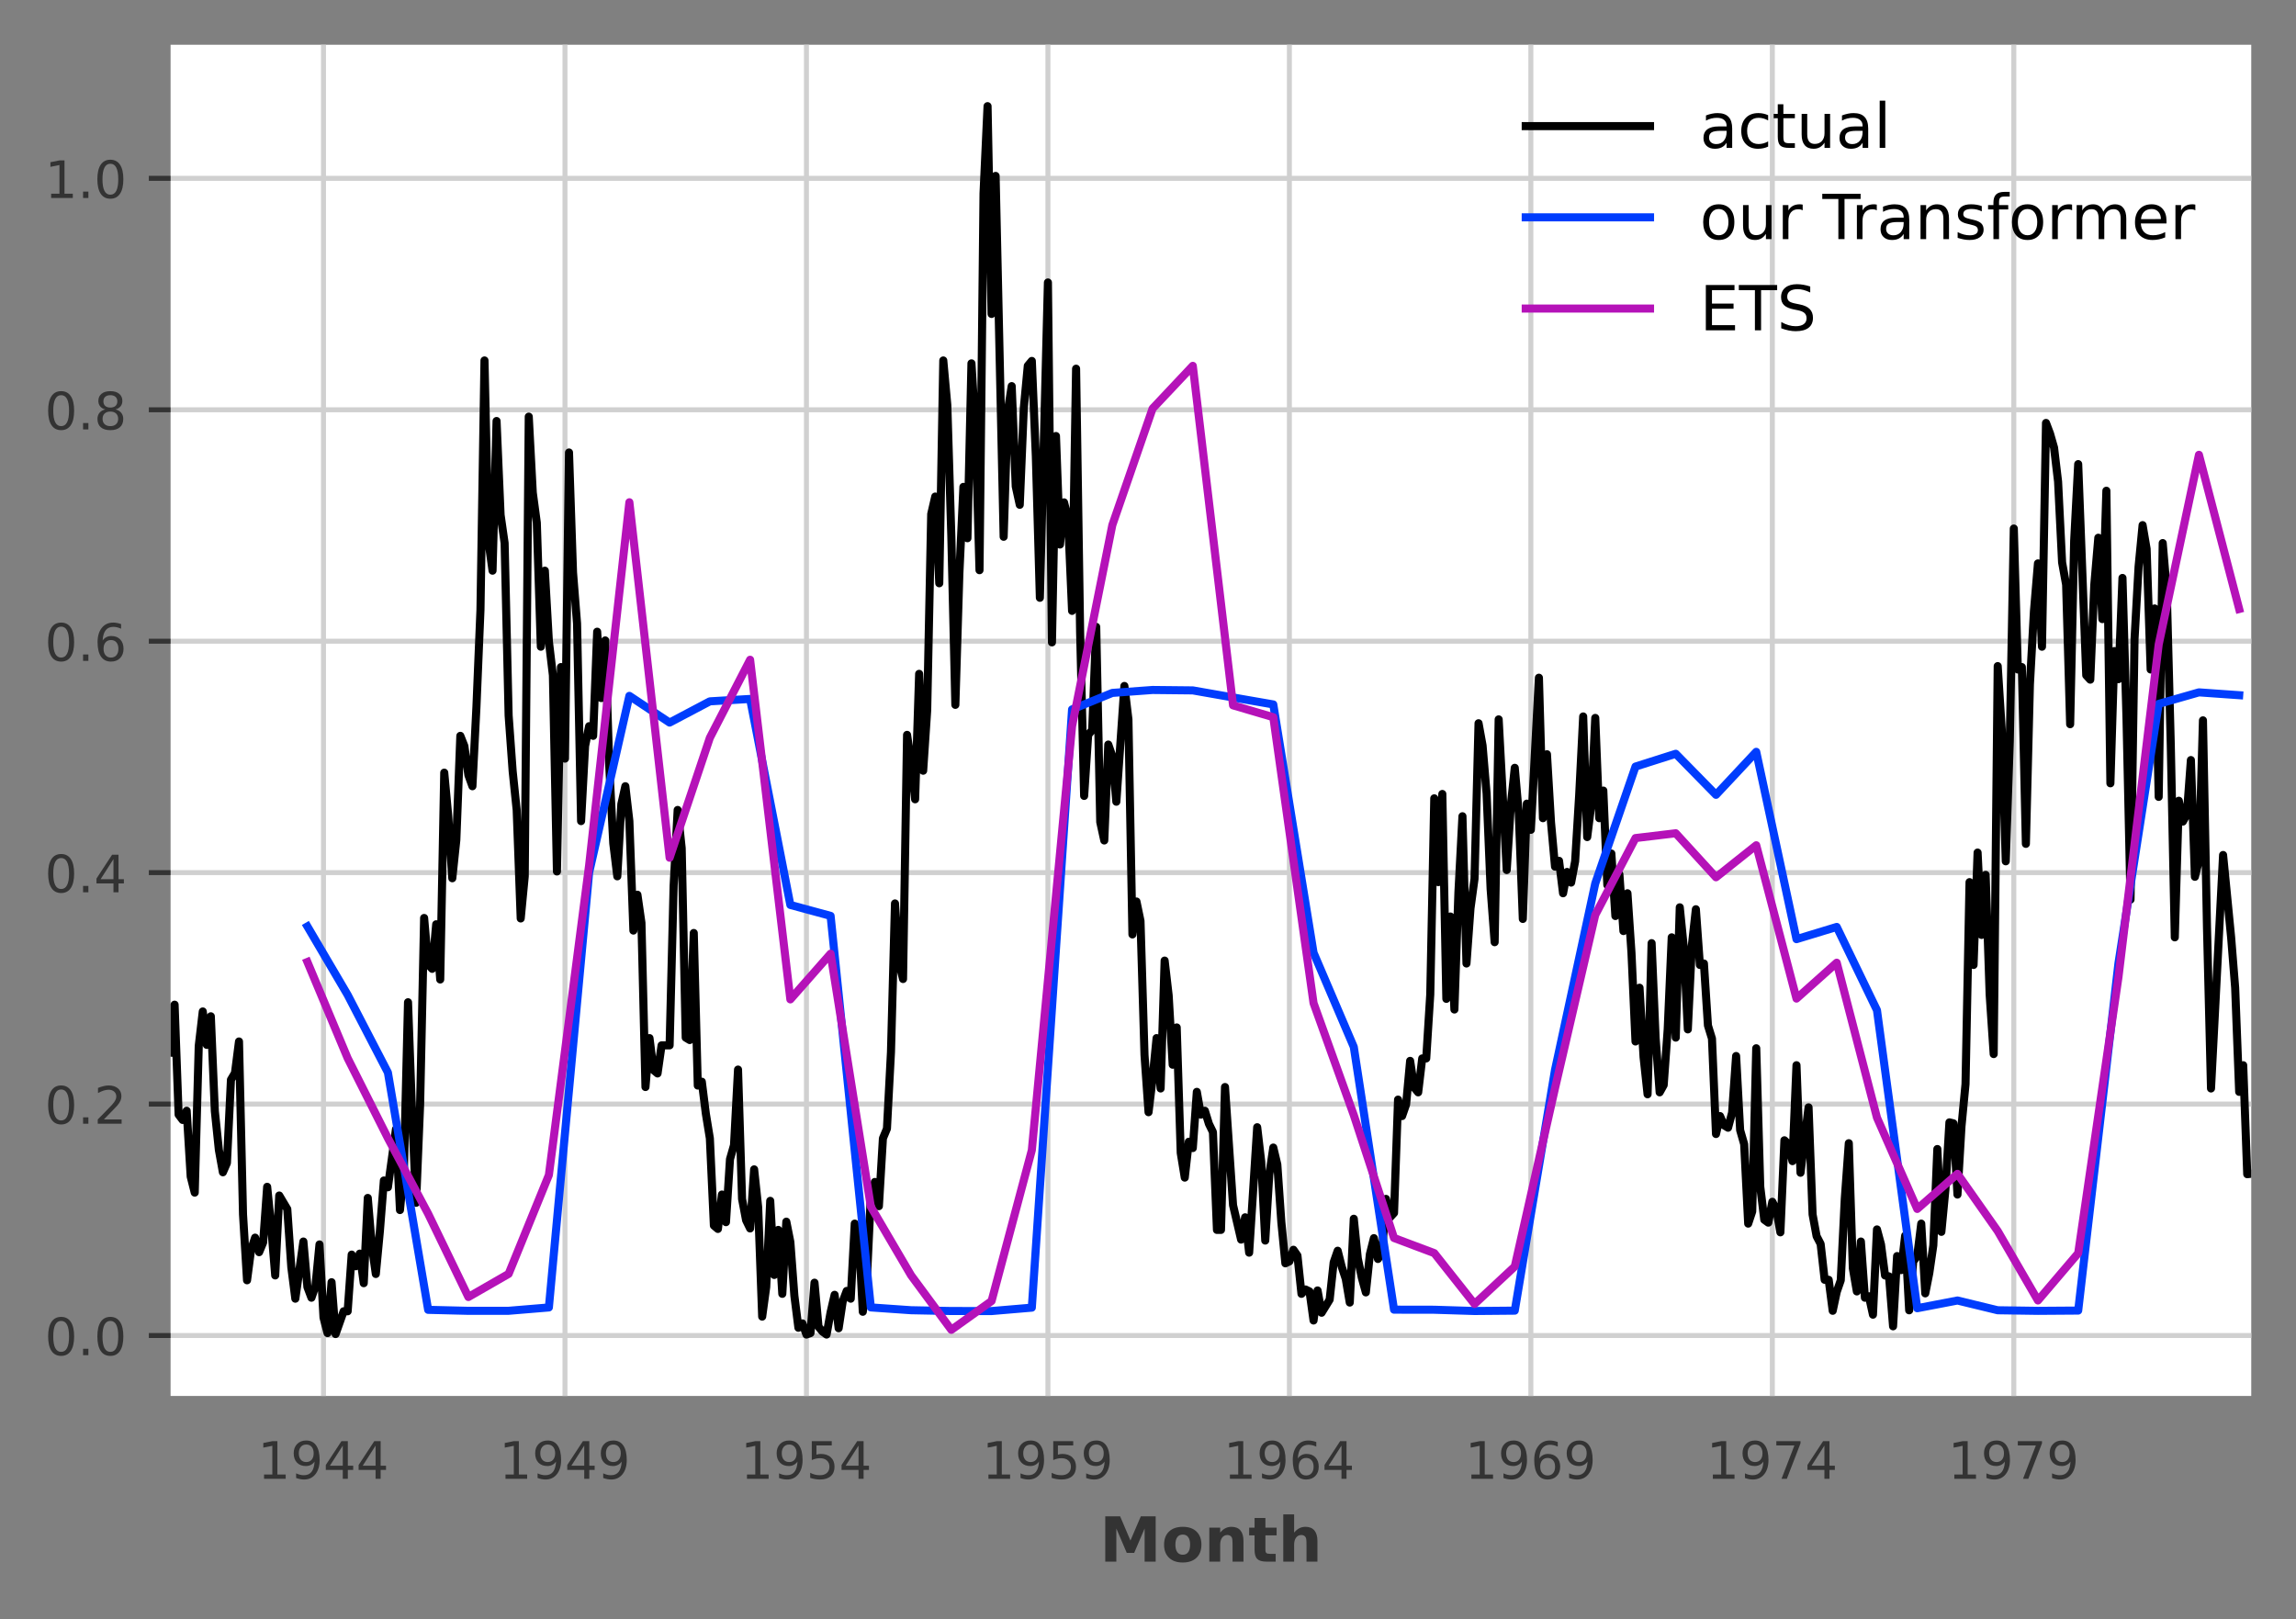 <?xml version="1.0" encoding="utf-8" standalone="no"?>
<!DOCTYPE svg PUBLIC "-//W3C//DTD SVG 1.1//EN"
  "http://www.w3.org/Graphics/SVG/1.1/DTD/svg11.dtd">
<!-- Created with matplotlib (https://matplotlib.org/) -->
<svg height="260.58pt" version="1.1" viewBox="0 0 369.447 260.58" width="369.447pt" xmlns="http://www.w3.org/2000/svg" xmlns:xlink="http://www.w3.org/1999/xlink">
 <rect x="0" y="0" width="369.447" height="260.58" fill="#808080" stroke="none"/>
 <defs>
  <style type="text/css">
*{stroke-linecap:butt;stroke-linejoin:round;}
  </style>
 </defs>
 <g id="figure_1">
  <g id="patch_1">
   <path d="M 0 260.58 
L 369.447 260.58 
L 369.447 0 
L 0 0 
z
" style="fill:none;"/>
  </g>
  <g id="axes_1">
   <g id="patch_2">
    <path d="M 27.447 224.64 
L 362.247 224.64 
L 362.247 7.2 
L 27.447 7.2 
z
" style="fill:#ffffff;"/>
   </g>
   <g id="matplotlib.axis_1">
    <g id="xtick_1">
     <g id="line2d_1">
      <path clip-path="url(#p5fcc61f20c)" d="M 52.055 224.64 
L 52.055 7.2 
" style="fill:none;stroke:#d0d0d0;stroke-linecap:square;stroke-width:0.8;"/>
     </g>
     <g id="text_1">
      <!-- 1944 -->
      <defs>
       <path d="M 12.406 8.297 
L 28.516 8.297 
L 28.516 63.922 
L 10.984 60.406 
L 10.984 69.391 
L 28.422 72.906 
L 38.281 72.906 
L 38.281 8.297 
L 54.391 8.297 
L 54.391 0 
L 12.406 0 
z
" id="DejaVuSans-49"/>
       <path d="M 10.984 1.516 
L 10.984 10.5 
Q 14.703 8.734 18.5 7.812 
Q 22.312 6.891 25.984 6.891 
Q 35.75 6.891 40.891 13.453 
Q 46.047 20.016 46.781 33.406 
Q 43.953 29.203 39.594 26.953 
Q 35.25 24.703 29.984 24.703 
Q 19.047 24.703 12.672 31.312 
Q 6.297 37.938 6.297 49.422 
Q 6.297 60.641 12.938 67.422 
Q 19.578 74.219 30.609 74.219 
Q 43.266 74.219 49.922 64.516 
Q 56.594 54.828 56.594 36.375 
Q 56.594 19.141 48.406 8.859 
Q 40.234 -1.422 26.422 -1.422 
Q 22.703 -1.422 18.891 -0.688 
Q 15.094 0.047 10.984 1.516 
z
M 30.609 32.422 
Q 37.25 32.422 41.125 36.953 
Q 45.016 41.5 45.016 49.422 
Q 45.016 57.281 41.125 61.844 
Q 37.25 66.406 30.609 66.406 
Q 23.969 66.406 20.094 61.844 
Q 16.219 57.281 16.219 49.422 
Q 16.219 41.5 20.094 36.953 
Q 23.969 32.422 30.609 32.422 
z
" id="DejaVuSans-57"/>
       <path d="M 37.797 64.312 
L 12.891 25.391 
L 37.797 25.391 
z
M 35.203 72.906 
L 47.609 72.906 
L 47.609 25.391 
L 58.016 25.391 
L 58.016 17.188 
L 47.609 17.188 
L 47.609 0 
L 37.797 0 
L 37.797 17.188 
L 4.891 17.188 
L 4.891 26.703 
z
" id="DejaVuSans-52"/>
      </defs>
      <g style="fill:#333333;" transform="translate(41.456 237.969)scale(0.083 -0.083)">
       <use xlink:href="#DejaVuSans-49"/>
       <use x="63.623" xlink:href="#DejaVuSans-57"/>
       <use x="127.246" xlink:href="#DejaVuSans-52"/>
       <use x="190.869" xlink:href="#DejaVuSans-52"/>
      </g>
     </g>
    </g>
    <g id="xtick_2">
     <g id="line2d_2">
      <path clip-path="url(#p5fcc61f20c)" d="M 90.91 224.64 
L 90.91 7.2 
" style="fill:none;stroke:#d0d0d0;stroke-linecap:square;stroke-width:0.8;"/>
     </g>
     <g id="text_2">
      <!-- 1949 -->
      <g style="fill:#333333;" transform="translate(80.31 237.969)scale(0.083 -0.083)">
       <use xlink:href="#DejaVuSans-49"/>
       <use x="63.623" xlink:href="#DejaVuSans-57"/>
       <use x="127.246" xlink:href="#DejaVuSans-52"/>
       <use x="190.869" xlink:href="#DejaVuSans-57"/>
      </g>
     </g>
    </g>
    <g id="xtick_3">
     <g id="line2d_3">
      <path clip-path="url(#p5fcc61f20c)" d="M 129.765 224.64 
L 129.765 7.2 
" style="fill:none;stroke:#d0d0d0;stroke-linecap:square;stroke-width:0.8;"/>
     </g>
     <g id="text_3">
      <!-- 1954 -->
      <defs>
       <path d="M 10.797 72.906 
L 49.516 72.906 
L 49.516 64.594 
L 19.828 64.594 
L 19.828 46.734 
Q 21.969 47.469 24.109 47.828 
Q 26.266 48.188 28.422 48.188 
Q 40.625 48.188 47.75 41.5 
Q 54.891 34.812 54.891 23.391 
Q 54.891 11.625 47.562 5.094 
Q 40.234 -1.422 26.906 -1.422 
Q 22.312 -1.422 17.547 -0.641 
Q 12.797 0.141 7.719 1.703 
L 7.719 11.625 
Q 12.109 9.234 16.797 8.062 
Q 21.484 6.891 26.703 6.891 
Q 35.156 6.891 40.078 11.328 
Q 45.016 15.766 45.016 23.391 
Q 45.016 31 40.078 35.438 
Q 35.156 39.891 26.703 39.891 
Q 22.75 39.891 18.812 39.016 
Q 14.891 38.141 10.797 36.281 
z
" id="DejaVuSans-53"/>
      </defs>
      <g style="fill:#333333;" transform="translate(119.165 237.969)scale(0.083 -0.083)">
       <use xlink:href="#DejaVuSans-49"/>
       <use x="63.623" xlink:href="#DejaVuSans-57"/>
       <use x="127.246" xlink:href="#DejaVuSans-53"/>
       <use x="190.869" xlink:href="#DejaVuSans-52"/>
      </g>
     </g>
    </g>
    <g id="xtick_4">
     <g id="line2d_4">
      <path clip-path="url(#p5fcc61f20c)" d="M 168.62 224.64 
L 168.62 7.2 
" style="fill:none;stroke:#d0d0d0;stroke-linecap:square;stroke-width:0.8;"/>
     </g>
     <g id="text_4">
      <!-- 1959 -->
      <g style="fill:#333333;" transform="translate(158.02 237.969)scale(0.083 -0.083)">
       <use xlink:href="#DejaVuSans-49"/>
       <use x="63.623" xlink:href="#DejaVuSans-57"/>
       <use x="127.246" xlink:href="#DejaVuSans-53"/>
       <use x="190.869" xlink:href="#DejaVuSans-57"/>
      </g>
     </g>
    </g>
    <g id="xtick_5">
     <g id="line2d_5">
      <path clip-path="url(#p5fcc61f20c)" d="M 207.475 224.64 
L 207.475 7.2 
" style="fill:none;stroke:#d0d0d0;stroke-linecap:square;stroke-width:0.8;"/>
     </g>
     <g id="text_5">
      <!-- 1964 -->
      <defs>
       <path d="M 33.016 40.375 
Q 26.375 40.375 22.484 35.828 
Q 18.609 31.297 18.609 23.391 
Q 18.609 15.531 22.484 10.953 
Q 26.375 6.391 33.016 6.391 
Q 39.656 6.391 43.531 10.953 
Q 47.406 15.531 47.406 23.391 
Q 47.406 31.297 43.531 35.828 
Q 39.656 40.375 33.016 40.375 
z
M 52.594 71.297 
L 52.594 62.312 
Q 48.875 64.062 45.094 64.984 
Q 41.312 65.922 37.594 65.922 
Q 27.828 65.922 22.672 59.328 
Q 17.531 52.734 16.797 39.406 
Q 19.672 43.656 24.016 45.922 
Q 28.375 48.188 33.594 48.188 
Q 44.578 48.188 50.953 41.516 
Q 57.328 34.859 57.328 23.391 
Q 57.328 12.156 50.688 5.359 
Q 44.047 -1.422 33.016 -1.422 
Q 20.359 -1.422 13.672 8.266 
Q 6.984 17.969 6.984 36.375 
Q 6.984 53.656 15.188 63.938 
Q 23.391 74.219 37.203 74.219 
Q 40.922 74.219 44.703 73.484 
Q 48.484 72.75 52.594 71.297 
z
" id="DejaVuSans-54"/>
      </defs>
      <g style="fill:#333333;" transform="translate(196.875 237.969)scale(0.083 -0.083)">
       <use xlink:href="#DejaVuSans-49"/>
       <use x="63.623" xlink:href="#DejaVuSans-57"/>
       <use x="127.246" xlink:href="#DejaVuSans-54"/>
       <use x="190.869" xlink:href="#DejaVuSans-52"/>
      </g>
     </g>
    </g>
    <g id="xtick_6">
     <g id="line2d_6">
      <path clip-path="url(#p5fcc61f20c)" d="M 246.33 224.64 
L 246.33 7.2 
" style="fill:none;stroke:#d0d0d0;stroke-linecap:square;stroke-width:0.8;"/>
     </g>
     <g id="text_6">
      <!-- 1969 -->
      <g style="fill:#333333;" transform="translate(235.73 237.969)scale(0.083 -0.083)">
       <use xlink:href="#DejaVuSans-49"/>
       <use x="63.623" xlink:href="#DejaVuSans-57"/>
       <use x="127.246" xlink:href="#DejaVuSans-54"/>
       <use x="190.869" xlink:href="#DejaVuSans-57"/>
      </g>
     </g>
    </g>
    <g id="xtick_7">
     <g id="line2d_7">
      <path clip-path="url(#p5fcc61f20c)" d="M 285.185 224.64 
L 285.185 7.2 
" style="fill:none;stroke:#d0d0d0;stroke-linecap:square;stroke-width:0.8;"/>
     </g>
     <g id="text_7">
      <!-- 1974 -->
      <defs>
       <path d="M 8.203 72.906 
L 55.078 72.906 
L 55.078 68.703 
L 28.609 0 
L 18.312 0 
L 43.219 64.594 
L 8.203 64.594 
z
" id="DejaVuSans-55"/>
      </defs>
      <g style="fill:#333333;" transform="translate(274.585 237.969)scale(0.083 -0.083)">
       <use xlink:href="#DejaVuSans-49"/>
       <use x="63.623" xlink:href="#DejaVuSans-57"/>
       <use x="127.246" xlink:href="#DejaVuSans-55"/>
       <use x="190.869" xlink:href="#DejaVuSans-52"/>
      </g>
     </g>
    </g>
    <g id="xtick_8">
     <g id="line2d_8">
      <path clip-path="url(#p5fcc61f20c)" d="M 324.04 224.64 
L 324.04 7.2 
" style="fill:none;stroke:#d0d0d0;stroke-linecap:square;stroke-width:0.8;"/>
     </g>
     <g id="text_8">
      <!-- 1979 -->
      <g style="fill:#333333;" transform="translate(313.44 237.969)scale(0.083 -0.083)">
       <use xlink:href="#DejaVuSans-49"/>
       <use x="63.623" xlink:href="#DejaVuSans-57"/>
       <use x="127.246" xlink:href="#DejaVuSans-55"/>
       <use x="190.869" xlink:href="#DejaVuSans-57"/>
      </g>
     </g>
    </g>
    <g id="xtick_9"/>
    <g id="xtick_10"/>
    <g id="xtick_11"/>
    <g id="xtick_12"/>
    <g id="xtick_13"/>
    <g id="xtick_14"/>
    <g id="xtick_15"/>
    <g id="xtick_16"/>
    <g id="xtick_17"/>
    <g id="xtick_18"/>
    <g id="xtick_19"/>
    <g id="xtick_20"/>
    <g id="xtick_21"/>
    <g id="xtick_22"/>
    <g id="xtick_23"/>
    <g id="xtick_24"/>
    <g id="xtick_25"/>
    <g id="xtick_26"/>
    <g id="xtick_27"/>
    <g id="xtick_28"/>
    <g id="xtick_29"/>
    <g id="xtick_30"/>
    <g id="xtick_31"/>
    <g id="xtick_32"/>
    <g id="xtick_33"/>
    <g id="xtick_34"/>
    <g id="xtick_35"/>
    <g id="xtick_36"/>
    <g id="xtick_37"/>
    <g id="xtick_38"/>
    <g id="xtick_39"/>
    <g id="xtick_40"/>
    <g id="xtick_41"/>
    <g id="xtick_42"/>
    <g id="xtick_43"/>
    <g id="text_9">
     <!-- Month -->
     <defs>
      <path d="M 9.188 72.906 
L 33.109 72.906 
L 49.703 33.891 
L 66.406 72.906 
L 90.281 72.906 
L 90.281 0 
L 72.516 0 
L 72.516 53.328 
L 55.719 14.016 
L 43.797 14.016 
L 27 53.328 
L 27 0 
L 9.188 0 
z
" id="DejaVuSans-Bold-77"/>
      <path d="M 34.422 43.5 
Q 28.609 43.5 25.562 39.328 
Q 22.516 35.156 22.516 27.297 
Q 22.516 19.438 25.562 15.25 
Q 28.609 11.078 34.422 11.078 
Q 40.141 11.078 43.156 15.25 
Q 46.188 19.438 46.188 27.297 
Q 46.188 35.156 43.156 39.328 
Q 40.141 43.5 34.422 43.5 
z
M 34.422 56 
Q 48.531 56 56.469 48.375 
Q 64.406 40.766 64.406 27.297 
Q 64.406 13.812 56.469 6.188 
Q 48.531 -1.422 34.422 -1.422 
Q 20.266 -1.422 12.281 6.188 
Q 4.297 13.812 4.297 27.297 
Q 4.297 40.766 12.281 48.375 
Q 20.266 56 34.422 56 
z
" id="DejaVuSans-Bold-111"/>
      <path d="M 63.375 33.297 
L 63.375 0 
L 45.797 0 
L 45.797 5.422 
L 45.797 25.484 
Q 45.797 32.562 45.484 35.25 
Q 45.172 37.938 44.391 39.203 
Q 43.359 40.922 41.594 41.875 
Q 39.844 42.828 37.594 42.828 
Q 32.125 42.828 29 38.594 
Q 25.875 34.375 25.875 26.906 
L 25.875 0 
L 8.406 0 
L 8.406 54.688 
L 25.875 54.688 
L 25.875 46.688 
Q 29.828 51.469 34.266 53.734 
Q 38.719 56 44.094 56 
Q 53.562 56 58.469 50.188 
Q 63.375 44.391 63.375 33.297 
z
" id="DejaVuSans-Bold-110"/>
      <path d="M 27.484 70.219 
L 27.484 54.688 
L 45.516 54.688 
L 45.516 42.188 
L 27.484 42.188 
L 27.484 19 
Q 27.484 15.188 29 13.844 
Q 30.516 12.5 35.016 12.5 
L 44 12.5 
L 44 0 
L 29 0 
Q 18.656 0 14.328 4.312 
Q 10.016 8.641 10.016 19 
L 10.016 42.188 
L 1.312 42.188 
L 1.312 54.688 
L 10.016 54.688 
L 10.016 70.219 
z
" id="DejaVuSans-Bold-116"/>
      <path d="M 63.375 33.297 
L 63.375 0 
L 45.797 0 
L 45.797 5.422 
L 45.797 25.391 
Q 45.797 32.562 45.484 35.25 
Q 45.172 37.938 44.391 39.203 
Q 43.359 40.922 41.594 41.875 
Q 39.844 42.828 37.594 42.828 
Q 32.125 42.828 29 38.594 
Q 25.875 34.375 25.875 26.906 
L 25.875 0 
L 8.406 0 
L 8.406 75.984 
L 25.875 75.984 
L 25.875 46.688 
Q 29.828 51.469 34.266 53.734 
Q 38.719 56 44.094 56 
Q 53.562 56 58.469 50.188 
Q 63.375 44.391 63.375 33.297 
z
" id="DejaVuSans-Bold-104"/>
     </defs>
     <g style="fill:#333333;" transform="translate(176.928 251.3)scale(0.1 -0.1)">
      <use xlink:href="#DejaVuSans-Bold-77"/>
      <use x="99.512" xlink:href="#DejaVuSans-Bold-111"/>
      <use x="168.213" xlink:href="#DejaVuSans-Bold-110"/>
      <use x="239.404" xlink:href="#DejaVuSans-Bold-116"/>
      <use x="287.207" xlink:href="#DejaVuSans-Bold-104"/>
     </g>
    </g>
   </g>
   <g id="matplotlib.axis_2">
    <g id="ytick_1">
     <g id="line2d_9">
      <path clip-path="url(#p5fcc61f20c)" d="M 27.447 214.912 
L 362.247 214.912 
" style="fill:none;stroke:#d0d0d0;stroke-linecap:square;stroke-width:0.8;"/>
     </g>
     <g id="line2d_10">
      <defs>
       <path d="M 0 0 
L -3.5 0 
" id="m37ad430789" style="stroke:#333333;stroke-width:0.8;"/>
      </defs>
      <g>
       <use style="fill:#333333;stroke:#333333;stroke-width:0.8;" x="27.447" xlink:href="#m37ad430789" y="214.912"/>
      </g>
     </g>
     <g id="text_10">
      <!-- 0.0 -->
      <defs>
       <path d="M 31.781 66.406 
Q 24.172 66.406 20.328 58.906 
Q 16.5 51.422 16.5 36.375 
Q 16.5 21.391 20.328 13.891 
Q 24.172 6.391 31.781 6.391 
Q 39.453 6.391 43.281 13.891 
Q 47.125 21.391 47.125 36.375 
Q 47.125 51.422 43.281 58.906 
Q 39.453 66.406 31.781 66.406 
z
M 31.781 74.219 
Q 44.047 74.219 50.516 64.516 
Q 56.984 54.828 56.984 36.375 
Q 56.984 17.969 50.516 8.266 
Q 44.047 -1.422 31.781 -1.422 
Q 19.531 -1.422 13.062 8.266 
Q 6.594 17.969 6.594 36.375 
Q 6.594 54.828 13.062 64.516 
Q 19.531 74.219 31.781 74.219 
z
" id="DejaVuSans-48"/>
       <path d="M 10.688 12.406 
L 21 12.406 
L 21 0 
L 10.688 0 
z
" id="DejaVuSans-46"/>
      </defs>
      <g style="fill:#333333;" transform="translate(7.2 218.077)scale(0.083 -0.083)">
       <use xlink:href="#DejaVuSans-48"/>
       <use x="63.623" xlink:href="#DejaVuSans-46"/>
       <use x="95.41" xlink:href="#DejaVuSans-48"/>
      </g>
     </g>
    </g>
    <g id="ytick_2">
     <g id="line2d_11">
      <path clip-path="url(#p5fcc61f20c)" d="M 27.447 177.669 
L 362.247 177.669 
" style="fill:none;stroke:#d0d0d0;stroke-linecap:square;stroke-width:0.8;"/>
     </g>
     <g id="line2d_12">
      <g>
       <use style="fill:#333333;stroke:#333333;stroke-width:0.8;" x="27.447" xlink:href="#m37ad430789" y="177.669"/>
      </g>
     </g>
     <g id="text_11">
      <!-- 0.2 -->
      <defs>
       <path d="M 19.188 8.297 
L 53.609 8.297 
L 53.609 0 
L 7.328 0 
L 7.328 8.297 
Q 12.938 14.109 22.625 23.891 
Q 32.328 33.688 34.812 36.531 
Q 39.547 41.844 41.422 45.531 
Q 43.312 49.219 43.312 52.781 
Q 43.312 58.594 39.234 62.25 
Q 35.156 65.922 28.609 65.922 
Q 23.969 65.922 18.812 64.312 
Q 13.672 62.703 7.812 59.422 
L 7.812 69.391 
Q 13.766 71.781 18.938 73 
Q 24.125 74.219 28.422 74.219 
Q 39.75 74.219 46.484 68.547 
Q 53.219 62.891 53.219 53.422 
Q 53.219 48.922 51.531 44.891 
Q 49.859 40.875 45.406 35.406 
Q 44.188 33.984 37.641 27.219 
Q 31.109 20.453 19.188 8.297 
z
" id="DejaVuSans-50"/>
      </defs>
      <g style="fill:#333333;" transform="translate(7.2 180.834)scale(0.083 -0.083)">
       <use xlink:href="#DejaVuSans-48"/>
       <use x="63.623" xlink:href="#DejaVuSans-46"/>
       <use x="95.41" xlink:href="#DejaVuSans-50"/>
      </g>
     </g>
    </g>
    <g id="ytick_3">
     <g id="line2d_13">
      <path clip-path="url(#p5fcc61f20c)" d="M 27.447 140.426 
L 362.247 140.426 
" style="fill:none;stroke:#d0d0d0;stroke-linecap:square;stroke-width:0.8;"/>
     </g>
     <g id="line2d_14">
      <g>
       <use style="fill:#333333;stroke:#333333;stroke-width:0.8;" x="27.447" xlink:href="#m37ad430789" y="140.426"/>
      </g>
     </g>
     <g id="text_12">
      <!-- 0.4 -->
      <g style="fill:#333333;" transform="translate(7.2 143.591)scale(0.083 -0.083)">
       <use xlink:href="#DejaVuSans-48"/>
       <use x="63.623" xlink:href="#DejaVuSans-46"/>
       <use x="95.41" xlink:href="#DejaVuSans-52"/>
      </g>
     </g>
    </g>
    <g id="ytick_4">
     <g id="line2d_15">
      <path clip-path="url(#p5fcc61f20c)" d="M 27.447 103.184 
L 362.247 103.184 
" style="fill:none;stroke:#d0d0d0;stroke-linecap:square;stroke-width:0.8;"/>
     </g>
     <g id="line2d_16">
      <g>
       <use style="fill:#333333;stroke:#333333;stroke-width:0.8;" x="27.447" xlink:href="#m37ad430789" y="103.184"/>
      </g>
     </g>
     <g id="text_13">
      <!-- 0.6 -->
      <g style="fill:#333333;" transform="translate(7.2 106.348)scale(0.083 -0.083)">
       <use xlink:href="#DejaVuSans-48"/>
       <use x="63.623" xlink:href="#DejaVuSans-46"/>
       <use x="95.41" xlink:href="#DejaVuSans-54"/>
      </g>
     </g>
    </g>
    <g id="ytick_5">
     <g id="line2d_17">
      <path clip-path="url(#p5fcc61f20c)" d="M 27.447 65.941 
L 362.247 65.941 
" style="fill:none;stroke:#d0d0d0;stroke-linecap:square;stroke-width:0.8;"/>
     </g>
     <g id="line2d_18">
      <g>
       <use style="fill:#333333;stroke:#333333;stroke-width:0.8;" x="27.447" xlink:href="#m37ad430789" y="65.941"/>
      </g>
     </g>
     <g id="text_14">
      <!-- 0.8 -->
      <defs>
       <path d="M 31.781 34.625 
Q 24.75 34.625 20.719 30.859 
Q 16.703 27.094 16.703 20.516 
Q 16.703 13.922 20.719 10.156 
Q 24.75 6.391 31.781 6.391 
Q 38.812 6.391 42.859 10.172 
Q 46.922 13.969 46.922 20.516 
Q 46.922 27.094 42.891 30.859 
Q 38.875 34.625 31.781 34.625 
z
M 21.922 38.812 
Q 15.578 40.375 12.031 44.719 
Q 8.5 49.078 8.5 55.328 
Q 8.5 64.062 14.719 69.141 
Q 20.953 74.219 31.781 74.219 
Q 42.672 74.219 48.875 69.141 
Q 55.078 64.062 55.078 55.328 
Q 55.078 49.078 51.531 44.719 
Q 48 40.375 41.703 38.812 
Q 48.828 37.156 52.797 32.312 
Q 56.781 27.484 56.781 20.516 
Q 56.781 9.906 50.312 4.234 
Q 43.844 -1.422 31.781 -1.422 
Q 19.734 -1.422 13.25 4.234 
Q 6.781 9.906 6.781 20.516 
Q 6.781 27.484 10.781 32.312 
Q 14.797 37.156 21.922 38.812 
z
M 18.312 54.391 
Q 18.312 48.734 21.844 45.562 
Q 25.391 42.391 31.781 42.391 
Q 38.141 42.391 41.719 45.562 
Q 45.312 48.734 45.312 54.391 
Q 45.312 60.062 41.719 63.234 
Q 38.141 66.406 31.781 66.406 
Q 25.391 66.406 21.844 63.234 
Q 18.312 60.062 18.312 54.391 
z
" id="DejaVuSans-56"/>
      </defs>
      <g style="fill:#333333;" transform="translate(7.2 69.105)scale(0.083 -0.083)">
       <use xlink:href="#DejaVuSans-48"/>
       <use x="63.623" xlink:href="#DejaVuSans-46"/>
       <use x="95.41" xlink:href="#DejaVuSans-56"/>
      </g>
     </g>
    </g>
    <g id="ytick_6">
     <g id="line2d_19">
      <path clip-path="url(#p5fcc61f20c)" d="M 27.447 28.698 
L 362.247 28.698 
" style="fill:none;stroke:#d0d0d0;stroke-linecap:square;stroke-width:0.8;"/>
     </g>
     <g id="line2d_20">
      <g>
       <use style="fill:#333333;stroke:#333333;stroke-width:0.8;" x="27.447" xlink:href="#m37ad430789" y="28.698"/>
      </g>
     </g>
     <g id="text_15">
      <!-- 1.0 -->
      <g style="fill:#333333;" transform="translate(7.2 31.862)scale(0.083 -0.083)">
       <use xlink:href="#DejaVuSans-49"/>
       <use x="63.623" xlink:href="#DejaVuSans-46"/>
       <use x="95.41" xlink:href="#DejaVuSans-48"/>
      </g>
     </g>
    </g>
   </g>
   <g id="line2d_21">
    <path clip-path="url(#p5fcc61f20c)" d="M 27.447 169.391 
L 28.095 161.675 
L 28.742 179.369 
L 29.39 180.226 
L 30.038 178.745 
L 30.685 189.346 
L 31.333 191.918 
L 31.98 168.3 
L 32.628 162.766 
L 33.276 168.144 
L 33.923 163.545 
L 34.571 178.823 
L 35.218 185.059 
L 35.866 188.644 
L 36.513 187.163 
L 37.161 173.756 
L 37.809 172.665 
L 38.456 167.599 
L 39.104 195.426 
L 39.751 206.026 
L 40.399 201.116 
L 41.047 199.167 
L 41.694 201.505 
L 42.342 199.946 
L 42.989 190.983 
L 43.637 197.374 
L 44.284 205.247 
L 44.932 192.386 
L 46.227 194.568 
L 46.875 203.922 
L 47.522 208.988 
L 48.818 199.791 
L 49.465 207.118 
L 50.113 208.832 
L 50.76 206.962 
L 51.408 200.258 
L 52.055 212.028 
L 52.703 214.523 
L 53.351 206.338 
L 53.998 214.678 
L 55.293 211.015 
L 55.941 211.015 
L 56.589 201.895 
L 57.236 203.766 
L 57.884 201.739 
L 58.531 206.494 
L 59.179 192.775 
L 59.826 200.492 
L 60.474 205.013 
L 61.122 198.154 
L 61.769 189.969 
L 62.417 191.061 
L 63.712 181.707 
L 64.359 194.724 
L 65.007 187.709 
L 65.655 161.285 
L 66.302 179.057 
L 66.95 193.555 
L 67.597 177.81 
L 68.245 147.722 
L 68.893 155.205 
L 69.54 155.907 
L 70.188 148.736 
L 70.835 157.621 
L 71.483 124.338 
L 72.13 131.353 
L 72.778 141.331 
L 73.426 135.173 
L 74.073 118.414 
L 74.721 120.051 
L 75.368 124.728 
L 76.016 126.521 
L 76.664 113.737 
L 77.311 98.148 
L 77.959 58.006 
L 78.606 87.158 
L 79.254 91.834 
L 79.901 67.749 
L 80.549 82.871 
L 81.197 87.392 
L 81.844 115.141 
L 82.492 124.104 
L 83.139 130.34 
L 83.787 147.8 
L 84.435 141.019 
L 85.082 67.047 
L 85.73 79.285 
L 86.377 84.118 
L 87.025 104.072 
L 87.672 91.834 
L 88.32 103.215 
L 88.968 108.671 
L 89.615 140.239 
L 90.263 107.346 
L 90.91 122.078 
L 91.558 72.815 
L 92.206 92.146 
L 92.853 100.331 
L 93.501 132.133 
L 94.148 120.051 
L 94.796 116.855 
L 95.443 118.414 
L 96.091 101.656 
L 96.739 112.334 
L 97.386 103.059 
L 98.034 123.247 
L 98.681 135.718 
L 99.329 141.019 
L 99.977 129.405 
L 100.624 126.521 
L 101.272 132.133 
L 101.919 149.749 
L 102.567 143.981 
L 103.214 148.502 
L 103.862 174.926 
L 104.51 167.053 
L 105.157 172.197 
L 105.805 172.743 
L 106.452 168.222 
L 107.747 168.222 
L 108.395 142.5 
L 109.043 130.34 
L 109.69 136.498 
L 110.338 166.975 
L 110.985 167.365 
L 111.633 150.139 
L 112.281 174.692 
L 112.928 174.068 
L 113.576 179.213 
L 114.223 183.188 
L 114.871 197.218 
L 115.518 197.764 
L 116.166 192.23 
L 116.814 196.673 
L 117.461 186.54 
L 118.109 184.279 
L 118.756 172.12 
L 119.404 192.931 
L 120.052 196.361 
L 120.699 197.686 
L 121.347 188.177 
L 121.994 194.256 
L 122.642 211.872 
L 123.289 207.118 
L 123.937 193.243 
L 124.585 205.169 
L 125.232 197.92 
L 125.88 208.209 
L 126.527 196.595 
L 127.175 199.869 
L 127.823 208.521 
L 128.47 213.665 
L 129.118 212.964 
L 129.765 214.756 
L 130.413 214.523 
L 131.06 206.416 
L 131.708 213.509 
L 132.356 214.289 
L 133.003 214.756 
L 133.651 211.171 
L 134.298 208.365 
L 134.946 213.743 
L 135.594 209.456 
L 136.241 207.741 
L 136.889 208.988 
L 137.536 196.907 
L 138.184 198.699 
L 138.831 211.093 
L 139.479 206.104 
L 140.127 192.386 
L 140.774 190.203 
L 141.422 194.1 
L 142.069 183.188 
L 142.717 181.629 
L 143.365 169.313 
L 144.012 145.384 
L 144.66 154.971 
L 145.307 157.544 
L 145.955 118.258 
L 146.602 122.623 
L 147.25 128.625 
L 147.898 108.437 
L 148.545 124.026 
L 149.193 114.283 
L 149.84 82.715 
L 150.488 79.909 
L 151.136 93.861 
L 151.783 58.006 
L 152.431 65.177 
L 153.078 86.3 
L 153.726 113.426 
L 154.373 92.224 
L 155.021 78.35 
L 155.669 86.612 
L 156.316 58.473 
L 156.964 68.996 
L 157.611 91.757 
L 158.259 31.114 
L 158.906 17.084 
L 159.554 50.523 
L 160.202 28.308 
L 161.497 86.378 
L 162.144 66.268 
L 162.792 62.137 
L 163.44 78.272 
L 164.087 81.234 
L 164.735 65.722 
L 165.382 58.863 
L 166.03 58.084 
L 166.677 73.439 
L 167.325 96.199 
L 168.62 45.456 
L 169.268 103.371 
L 169.915 70.165 
L 170.563 87.625 
L 171.211 80.844 
L 171.858 83.416 
L 172.506 98.304 
L 173.153 59.331 
L 173.801 101.734 
L 174.448 128.08 
L 175.096 118.258 
L 175.744 117.479 
L 176.391 100.876 
L 177.039 132.289 
L 177.686 135.251 
L 178.334 119.817 
L 178.982 121.688 
L 179.629 129.015 
L 180.924 110.386 
L 181.572 115.764 
L 182.219 150.372 
L 182.867 145.072 
L 183.515 148.19 
L 184.162 169.781 
L 184.81 178.979 
L 185.457 173.601 
L 186.105 167.053 
L 186.753 175.159 
L 187.4 154.582 
L 188.048 160.194 
L 188.695 171.34 
L 189.343 165.338 
L 189.99 185.526 
L 190.638 189.502 
L 191.286 183.734 
L 191.933 184.747 
L 192.581 175.705 
L 193.228 179.369 
L 193.876 178.745 
L 194.524 180.85 
L 195.171 182.175 
L 195.819 197.92 
L 196.466 197.92 
L 197.114 174.926 
L 198.409 193.945 
L 199.704 199.479 
L 200.352 195.893 
L 200.999 201.583 
L 202.294 181.395 
L 202.942 186.929 
L 203.59 199.635 
L 204.237 189.034 
L 204.885 184.669 
L 205.532 187.397 
L 206.18 196.673 
L 206.828 203.298 
L 207.475 202.986 
L 208.123 201.116 
L 208.77 202.051 
L 209.418 208.209 
L 210.065 207.507 
L 210.713 207.819 
L 211.361 212.496 
L 212.008 207.663 
L 212.656 211.249 
L 213.951 209.144 
L 214.599 203.142 
L 215.246 201.272 
L 215.894 203.844 
L 216.541 205.792 
L 217.189 209.612 
L 217.836 196.127 
L 218.484 202.519 
L 219.132 205.637 
L 219.779 207.975 
L 220.427 201.817 
L 221.074 199.245 
L 221.722 202.597 
L 222.37 201.661 
L 223.017 192.931 
L 223.665 195.893 
L 224.312 195.192 
L 224.96 176.952 
L 225.607 179.602 
L 226.255 177.732 
L 226.903 170.717 
L 227.55 175.004 
L 228.198 175.783 
L 228.845 170.327 
L 229.493 170.327 
L 230.141 160.038 
L 230.788 128.469 
L 231.436 141.954 
L 232.083 127.768 
L 232.731 160.739 
L 233.378 147.488 
L 234.026 162.454 
L 234.674 143.591 
L 235.321 131.353 
L 235.969 155.049 
L 236.616 146.163 
L 237.264 141.409 
L 237.912 116.388 
L 238.559 119.973 
L 239.207 127.69 
L 239.854 143.045 
L 240.502 151.62 
L 241.149 115.764 
L 242.445 140.006 
L 243.092 129.717 
L 243.74 123.559 
L 244.387 130.964 
L 245.035 147.878 
L 245.683 129.327 
L 246.33 133.536 
L 247.625 109.061 
L 248.273 131.665 
L 248.92 121.376 
L 249.568 132.289 
L 250.216 139.46 
L 250.863 138.525 
L 251.511 143.747 
L 252.158 140.317 
L 252.806 142.032 
L 253.453 138.602 
L 254.101 128.002 
L 254.749 115.296 
L 255.396 134.705 
L 256.044 129.561 
L 256.691 115.53 
L 257.339 131.665 
L 257.987 127.222 
L 258.634 142.422 
L 259.282 137.355 
L 259.929 147.41 
L 260.577 140.707 
L 261.224 149.827 
L 261.872 143.747 
L 262.52 153.334 
L 263.167 167.599 
L 263.815 158.947 
L 264.462 170.093 
L 265.11 176.095 
L 265.758 151.775 
L 266.405 167.053 
L 267.053 175.783 
L 267.7 174.614 
L 268.348 165.65 
L 268.995 150.84 
L 269.643 166.975 
L 270.291 146.007 
L 270.938 152.477 
L 271.586 165.65 
L 272.233 152.165 
L 272.881 146.319 
L 273.529 155.283 
L 274.176 155.049 
L 274.824 165.026 
L 275.471 167.131 
L 276.119 182.486 
L 276.766 179.602 
L 277.414 181.083 
L 278.062 181.473 
L 278.709 179.057 
L 279.357 169.937 
L 280.004 181.863 
L 280.652 184.123 
L 281.3 196.907 
L 281.947 194.958 
L 282.595 168.69 
L 283.242 190.983 
L 283.89 196.283 
L 284.537 196.751 
L 285.185 193.399 
L 285.833 194.646 
L 286.48 198.31 
L 287.128 183.5 
L 287.775 184.123 
L 288.423 186.851 
L 289.071 171.418 
L 289.718 188.722 
L 291.013 178.199 
L 291.661 195.426 
L 292.308 198.933 
L 292.956 200.18 
L 293.604 205.948 
L 294.251 205.948 
L 294.899 210.937 
L 295.546 207.897 
L 296.194 206.026 
L 296.841 192.931 
L 297.489 183.967 
L 298.137 204.078 
L 298.784 207.819 
L 299.432 199.791 
L 300.079 208.832 
L 300.727 208.599 
L 301.375 211.561 
L 302.022 197.842 
L 302.67 200.258 
L 303.317 205.247 
L 303.965 205.403 
L 304.612 213.431 
L 305.26 202.129 
L 305.908 204.389 
L 306.555 198.855 
L 307.203 210.859 
L 307.85 202.986 
L 308.498 202.129 
L 309.146 196.907 
L 309.793 208.131 
L 310.441 204.857 
L 311.088 200.414 
L 311.736 184.903 
L 312.383 198.232 
L 313.031 191.45 
L 313.679 180.616 
L 314.326 180.772 
L 314.974 192.23 
L 315.621 181.239 
L 316.269 174.458 
L 316.917 141.954 
L 317.564 155.283 
L 318.212 137.199 
L 318.859 150.45 
L 319.507 140.785 
L 320.154 160.038 
L 320.802 169.625 
L 321.45 107.19 
L 322.097 117.401 
L 322.745 138.602 
L 323.392 119.272 
L 324.04 85.053 
L 324.688 107.736 
L 325.335 107.346 
L 325.983 135.796 
L 326.63 110.152 
L 327.278 98.382 
L 327.925 90.665 
L 328.573 104.072 
L 329.221 68.061 
L 329.868 69.776 
L 330.516 72.036 
L 331.163 77.492 
L 331.811 90.509 
L 332.459 94.095 
L 333.106 116.544 
L 333.754 87.002 
L 334.401 74.686 
L 335.696 108.671 
L 336.344 109.372 
L 336.992 94.095 
L 337.639 86.534 
L 338.287 99.629 
L 338.934 78.973 
L 339.582 126.053 
L 340.23 104.774 
L 340.877 109.295 
L 341.525 93.004 
L 342.172 115.53 
L 342.82 144.76 
L 343.467 102.825 
L 344.115 91.211 
L 344.763 84.507 
L 345.41 88.327 
L 346.058 107.736 
L 346.705 97.914 
L 347.353 128.236 
L 348 87.392 
L 348.648 95.03 
L 349.296 119.817 
L 349.943 150.84 
L 350.591 128.859 
L 351.238 132.211 
L 351.886 131.042 
L 352.534 122.312 
L 353.181 141.097 
L 353.829 138.447 
L 354.476 115.92 
L 355.124 149.203 
L 355.771 175.159 
L 357.714 137.589 
L 359.009 150.84 
L 359.657 158.947 
L 360.305 175.705 
L 360.952 171.418 
L 361.6 188.956 
L 362.247 188.878 
L 362.247 188.878 
" style="fill:none;stroke:#000000;stroke-linecap:square;stroke-width:1.3;"/>
   </g>
   <g id="line2d_22">
    <path clip-path="url(#p5fcc61f20c)" d="M 49.465 149.086 
L 55.941 160.105 
L 62.417 172.59 
L 68.893 210.781 
L 75.368 210.942 
L 81.844 210.936 
L 88.32 210.399 
L 94.796 140.413 
L 101.272 111.98 
L 107.747 116.28 
L 114.223 112.862 
L 120.699 112.476 
L 127.175 145.625 
L 133.651 147.385 
L 140.127 210.393 
L 146.602 210.845 
L 153.078 210.972 
L 159.554 210.978 
L 166.03 210.429 
L 172.506 114.16 
L 178.982 111.506 
L 185.457 111.033 
L 191.933 111.101 
L 198.409 112.237 
L 204.885 113.36 
L 211.361 153.314 
L 217.836 168.474 
L 224.312 210.755 
L 230.788 210.767 
L 237.264 210.969 
L 243.74 210.913 
L 250.216 172.173 
L 256.691 142.165 
L 263.167 123.359 
L 269.643 121.3 
L 276.119 127.904 
L 282.595 120.987 
L 289.071 151.132 
L 295.546 149.164 
L 302.022 162.565 
L 308.498 210.523 
L 314.974 209.28 
L 321.45 210.851 
L 327.925 210.945 
L 334.401 210.9 
L 340.877 155.017 
L 347.353 113.27 
L 353.829 111.417 
L 360.305 111.873 
" style="fill:none;stroke:#003dfd;stroke-linecap:square;stroke-width:1.3;"/>
   </g>
   <g id="line2d_23">
    <path clip-path="url(#p5fcc61f20c)" d="M 49.465 154.806 
L 55.941 170.285 
L 62.417 183.154 
L 68.893 195.321 
L 75.368 208.719 
L 81.844 204.995 
L 88.32 189.086 
L 94.796 139.231 
L 101.272 80.824 
L 107.747 138.031 
L 114.223 118.727 
L 120.699 106.169 
L 127.175 160.823 
L 133.651 153.472 
L 140.127 194.19 
L 146.602 205.229 
L 153.078 214.002 
L 159.554 209.365 
L 166.03 185.085 
L 172.506 116.867 
L 178.982 84.499 
L 185.457 65.751 
L 191.933 58.872 
L 198.409 113.505 
L 204.885 115.413 
L 211.361 161.417 
L 217.836 179.444 
L 224.312 199.222 
L 230.788 201.655 
L 237.264 209.846 
L 243.74 203.81 
L 250.216 175.118 
L 256.691 147.231 
L 263.167 134.864 
L 269.643 134.091 
L 276.119 141.174 
L 282.595 136.021 
L 289.071 160.694 
L 295.546 154.922 
L 302.022 179.856 
L 308.498 194.546 
L 314.974 188.895 
L 321.45 198.106 
L 327.925 209.275 
L 334.401 201.673 
L 340.877 157.264 
L 347.353 103.713 
L 353.829 73.191 
L 360.305 98.003 
" style="fill:none;stroke:#b512b8;stroke-linecap:square;stroke-width:1.3;"/>
   </g>
   <g id="legend_1">
    <g id="line2d_24">
     <path d="M 245.504 20.298 
L 265.504 20.298 
" style="fill:none;stroke:#000000;stroke-linecap:square;stroke-width:1.3;"/>
    </g>
    <g id="line2d_25"/>
    <g id="text_16">
     <!-- actual -->
     <defs>
      <path d="M 34.281 27.484 
Q 23.391 27.484 19.188 25 
Q 14.984 22.516 14.984 16.5 
Q 14.984 11.719 18.141 8.906 
Q 21.297 6.109 26.703 6.109 
Q 34.188 6.109 38.703 11.406 
Q 43.219 16.703 43.219 25.484 
L 43.219 27.484 
z
M 52.203 31.203 
L 52.203 0 
L 43.219 0 
L 43.219 8.297 
Q 40.141 3.328 35.547 0.953 
Q 30.953 -1.422 24.312 -1.422 
Q 15.922 -1.422 10.953 3.297 
Q 6 8.016 6 15.922 
Q 6 25.141 12.172 29.828 
Q 18.359 34.516 30.609 34.516 
L 43.219 34.516 
L 43.219 35.406 
Q 43.219 41.609 39.141 45 
Q 35.062 48.391 27.688 48.391 
Q 23 48.391 18.547 47.266 
Q 14.109 46.141 10.016 43.891 
L 10.016 52.203 
Q 14.938 54.109 19.578 55.047 
Q 24.219 56 28.609 56 
Q 40.484 56 46.344 49.844 
Q 52.203 43.703 52.203 31.203 
z
" id="DejaVuSans-97"/>
      <path d="M 48.781 52.594 
L 48.781 44.188 
Q 44.969 46.297 41.141 47.344 
Q 37.312 48.391 33.406 48.391 
Q 24.656 48.391 19.812 42.844 
Q 14.984 37.312 14.984 27.297 
Q 14.984 17.281 19.812 11.734 
Q 24.656 6.203 33.406 6.203 
Q 37.312 6.203 41.141 7.25 
Q 44.969 8.297 48.781 10.406 
L 48.781 2.094 
Q 45.016 0.344 40.984 -0.531 
Q 36.969 -1.422 32.422 -1.422 
Q 20.062 -1.422 12.781 6.344 
Q 5.516 14.109 5.516 27.297 
Q 5.516 40.672 12.859 48.328 
Q 20.219 56 33.016 56 
Q 37.156 56 41.109 55.141 
Q 45.062 54.297 48.781 52.594 
z
" id="DejaVuSans-99"/>
      <path d="M 18.312 70.219 
L 18.312 54.688 
L 36.812 54.688 
L 36.812 47.703 
L 18.312 47.703 
L 18.312 18.016 
Q 18.312 11.328 20.141 9.422 
Q 21.969 7.516 27.594 7.516 
L 36.812 7.516 
L 36.812 0 
L 27.594 0 
Q 17.188 0 13.234 3.875 
Q 9.281 7.766 9.281 18.016 
L 9.281 47.703 
L 2.688 47.703 
L 2.688 54.688 
L 9.281 54.688 
L 9.281 70.219 
z
" id="DejaVuSans-116"/>
      <path d="M 8.5 21.578 
L 8.5 54.688 
L 17.484 54.688 
L 17.484 21.922 
Q 17.484 14.156 20.5 10.266 
Q 23.531 6.391 29.594 6.391 
Q 36.859 6.391 41.078 11.031 
Q 45.312 15.672 45.312 23.688 
L 45.312 54.688 
L 54.297 54.688 
L 54.297 0 
L 45.312 0 
L 45.312 8.406 
Q 42.047 3.422 37.719 1 
Q 33.406 -1.422 27.688 -1.422 
Q 18.266 -1.422 13.375 4.438 
Q 8.5 10.297 8.5 21.578 
z
M 31.109 56 
z
" id="DejaVuSans-117"/>
      <path d="M 9.422 75.984 
L 18.406 75.984 
L 18.406 0 
L 9.422 0 
z
" id="DejaVuSans-108"/>
     </defs>
     <g transform="translate(273.504 23.798)scale(0.1 -0.1)">
      <use xlink:href="#DejaVuSans-97"/>
      <use x="61.279" xlink:href="#DejaVuSans-99"/>
      <use x="116.26" xlink:href="#DejaVuSans-116"/>
      <use x="155.469" xlink:href="#DejaVuSans-117"/>
      <use x="218.848" xlink:href="#DejaVuSans-97"/>
      <use x="280.127" xlink:href="#DejaVuSans-108"/>
     </g>
    </g>
    <g id="line2d_26">
     <path d="M 245.504 34.977 
L 265.504 34.977 
" style="fill:none;stroke:#003dfd;stroke-linecap:square;stroke-width:1.3;"/>
    </g>
    <g id="line2d_27"/>
    <g id="text_17">
     <!-- our Transformer -->
     <defs>
      <path d="M 30.609 48.391 
Q 23.391 48.391 19.188 42.75 
Q 14.984 37.109 14.984 27.297 
Q 14.984 17.484 19.156 11.844 
Q 23.344 6.203 30.609 6.203 
Q 37.797 6.203 41.984 11.859 
Q 46.188 17.531 46.188 27.297 
Q 46.188 37.016 41.984 42.703 
Q 37.797 48.391 30.609 48.391 
z
M 30.609 56 
Q 42.328 56 49.016 48.375 
Q 55.719 40.766 55.719 27.297 
Q 55.719 13.875 49.016 6.219 
Q 42.328 -1.422 30.609 -1.422 
Q 18.844 -1.422 12.172 6.219 
Q 5.516 13.875 5.516 27.297 
Q 5.516 40.766 12.172 48.375 
Q 18.844 56 30.609 56 
z
" id="DejaVuSans-111"/>
      <path d="M 41.109 46.297 
Q 39.594 47.172 37.812 47.578 
Q 36.031 48 33.891 48 
Q 26.266 48 22.188 43.047 
Q 18.109 38.094 18.109 28.812 
L 18.109 0 
L 9.078 0 
L 9.078 54.688 
L 18.109 54.688 
L 18.109 46.188 
Q 20.953 51.172 25.484 53.578 
Q 30.031 56 36.531 56 
Q 37.453 56 38.578 55.875 
Q 39.703 55.766 41.062 55.516 
z
" id="DejaVuSans-114"/>
      <path id="DejaVuSans-32"/>
      <path d="M -0.297 72.906 
L 61.375 72.906 
L 61.375 64.594 
L 35.5 64.594 
L 35.5 0 
L 25.594 0 
L 25.594 64.594 
L -0.297 64.594 
z
" id="DejaVuSans-84"/>
      <path d="M 54.891 33.016 
L 54.891 0 
L 45.906 0 
L 45.906 32.719 
Q 45.906 40.484 42.875 44.328 
Q 39.844 48.188 33.797 48.188 
Q 26.516 48.188 22.312 43.547 
Q 18.109 38.922 18.109 30.906 
L 18.109 0 
L 9.078 0 
L 9.078 54.688 
L 18.109 54.688 
L 18.109 46.188 
Q 21.344 51.125 25.703 53.562 
Q 30.078 56 35.797 56 
Q 45.219 56 50.047 50.172 
Q 54.891 44.344 54.891 33.016 
z
" id="DejaVuSans-110"/>
      <path d="M 44.281 53.078 
L 44.281 44.578 
Q 40.484 46.531 36.375 47.5 
Q 32.281 48.484 27.875 48.484 
Q 21.188 48.484 17.844 46.438 
Q 14.5 44.391 14.5 40.281 
Q 14.5 37.156 16.891 35.375 
Q 19.281 33.594 26.516 31.984 
L 29.594 31.297 
Q 39.156 29.25 43.188 25.516 
Q 47.219 21.781 47.219 15.094 
Q 47.219 7.469 41.188 3.016 
Q 35.156 -1.422 24.609 -1.422 
Q 20.219 -1.422 15.453 -0.562 
Q 10.688 0.297 5.422 2 
L 5.422 11.281 
Q 10.406 8.688 15.234 7.391 
Q 20.062 6.109 24.812 6.109 
Q 31.156 6.109 34.562 8.281 
Q 37.984 10.453 37.984 14.406 
Q 37.984 18.062 35.516 20.016 
Q 33.062 21.969 24.703 23.781 
L 21.578 24.516 
Q 13.234 26.266 9.516 29.906 
Q 5.812 33.547 5.812 39.891 
Q 5.812 47.609 11.281 51.797 
Q 16.75 56 26.812 56 
Q 31.781 56 36.172 55.266 
Q 40.578 54.547 44.281 53.078 
z
" id="DejaVuSans-115"/>
      <path d="M 37.109 75.984 
L 37.109 68.5 
L 28.516 68.5 
Q 23.688 68.5 21.797 66.547 
Q 19.922 64.594 19.922 59.516 
L 19.922 54.688 
L 34.719 54.688 
L 34.719 47.703 
L 19.922 47.703 
L 19.922 0 
L 10.891 0 
L 10.891 47.703 
L 2.297 47.703 
L 2.297 54.688 
L 10.891 54.688 
L 10.891 58.5 
Q 10.891 67.625 15.141 71.797 
Q 19.391 75.984 28.609 75.984 
z
" id="DejaVuSans-102"/>
      <path d="M 52 44.188 
Q 55.375 50.25 60.062 53.125 
Q 64.75 56 71.094 56 
Q 79.641 56 84.281 50.016 
Q 88.922 44.047 88.922 33.016 
L 88.922 0 
L 79.891 0 
L 79.891 32.719 
Q 79.891 40.578 77.094 44.375 
Q 74.312 48.188 68.609 48.188 
Q 61.625 48.188 57.562 43.547 
Q 53.516 38.922 53.516 30.906 
L 53.516 0 
L 44.484 0 
L 44.484 32.719 
Q 44.484 40.625 41.703 44.406 
Q 38.922 48.188 33.109 48.188 
Q 26.219 48.188 22.156 43.531 
Q 18.109 38.875 18.109 30.906 
L 18.109 0 
L 9.078 0 
L 9.078 54.688 
L 18.109 54.688 
L 18.109 46.188 
Q 21.188 51.219 25.484 53.609 
Q 29.781 56 35.688 56 
Q 41.656 56 45.828 52.969 
Q 50 49.953 52 44.188 
z
" id="DejaVuSans-109"/>
      <path d="M 56.203 29.594 
L 56.203 25.203 
L 14.891 25.203 
Q 15.484 15.922 20.484 11.062 
Q 25.484 6.203 34.422 6.203 
Q 39.594 6.203 44.453 7.469 
Q 49.312 8.734 54.109 11.281 
L 54.109 2.781 
Q 49.266 0.734 44.188 -0.344 
Q 39.109 -1.422 33.891 -1.422 
Q 20.797 -1.422 13.156 6.188 
Q 5.516 13.812 5.516 26.812 
Q 5.516 40.234 12.766 48.109 
Q 20.016 56 32.328 56 
Q 43.359 56 49.781 48.891 
Q 56.203 41.797 56.203 29.594 
z
M 47.219 32.234 
Q 47.125 39.594 43.094 43.984 
Q 39.062 48.391 32.422 48.391 
Q 24.906 48.391 20.391 44.141 
Q 15.875 39.891 15.188 32.172 
z
" id="DejaVuSans-101"/>
     </defs>
     <g transform="translate(273.504 38.477)scale(0.1 -0.1)">
      <use xlink:href="#DejaVuSans-111"/>
      <use x="61.182" xlink:href="#DejaVuSans-117"/>
      <use x="124.561" xlink:href="#DejaVuSans-114"/>
      <use x="165.674" xlink:href="#DejaVuSans-32"/>
      <use x="197.461" xlink:href="#DejaVuSans-84"/>
      <use x="243.795" xlink:href="#DejaVuSans-114"/>
      <use x="284.908" xlink:href="#DejaVuSans-97"/>
      <use x="346.188" xlink:href="#DejaVuSans-110"/>
      <use x="409.566" xlink:href="#DejaVuSans-115"/>
      <use x="461.666" xlink:href="#DejaVuSans-102"/>
      <use x="496.871" xlink:href="#DejaVuSans-111"/>
      <use x="558.053" xlink:href="#DejaVuSans-114"/>
      <use x="597.416" xlink:href="#DejaVuSans-109"/>
      <use x="694.828" xlink:href="#DejaVuSans-101"/>
      <use x="756.352" xlink:href="#DejaVuSans-114"/>
     </g>
    </g>
    <g id="line2d_28">
     <path d="M 245.504 49.655 
L 265.504 49.655 
" style="fill:none;stroke:#b512b8;stroke-linecap:square;stroke-width:1.3;"/>
    </g>
    <g id="line2d_29"/>
    <g id="text_18">
     <!-- ETS -->
     <defs>
      <path d="M 9.812 72.906 
L 55.906 72.906 
L 55.906 64.594 
L 19.672 64.594 
L 19.672 43.016 
L 54.391 43.016 
L 54.391 34.719 
L 19.672 34.719 
L 19.672 8.297 
L 56.781 8.297 
L 56.781 0 
L 9.812 0 
z
" id="DejaVuSans-69"/>
      <path d="M 53.516 70.516 
L 53.516 60.891 
Q 47.906 63.578 42.922 64.891 
Q 37.938 66.219 33.297 66.219 
Q 25.25 66.219 20.875 63.094 
Q 16.5 59.969 16.5 54.203 
Q 16.5 49.359 19.406 46.891 
Q 22.312 44.438 30.422 42.922 
L 36.375 41.703 
Q 47.406 39.594 52.656 34.297 
Q 57.906 29 57.906 20.125 
Q 57.906 9.516 50.797 4.047 
Q 43.703 -1.422 29.984 -1.422 
Q 24.812 -1.422 18.969 -0.25 
Q 13.141 0.922 6.891 3.219 
L 6.891 13.375 
Q 12.891 10.016 18.656 8.297 
Q 24.422 6.594 29.984 6.594 
Q 38.422 6.594 43.016 9.906 
Q 47.609 13.234 47.609 19.391 
Q 47.609 24.75 44.312 27.781 
Q 41.016 30.812 33.5 32.328 
L 27.484 33.5 
Q 16.453 35.688 11.516 40.375 
Q 6.594 45.062 6.594 53.422 
Q 6.594 63.094 13.406 68.656 
Q 20.219 74.219 32.172 74.219 
Q 37.312 74.219 42.625 73.281 
Q 47.953 72.359 53.516 70.516 
z
" id="DejaVuSans-83"/>
     </defs>
     <g transform="translate(273.504 53.155)scale(0.1 -0.1)">
      <use xlink:href="#DejaVuSans-69"/>
      <use x="63.184" xlink:href="#DejaVuSans-84"/>
      <use x="124.268" xlink:href="#DejaVuSans-83"/>
     </g>
    </g>
   </g>
  </g>
 </g>
 <defs>
  <clipPath id="p5fcc61f20c">
   <rect height="217.44" width="334.8" x="27.447" y="7.2"/>
  </clipPath>
 </defs>
</svg>
